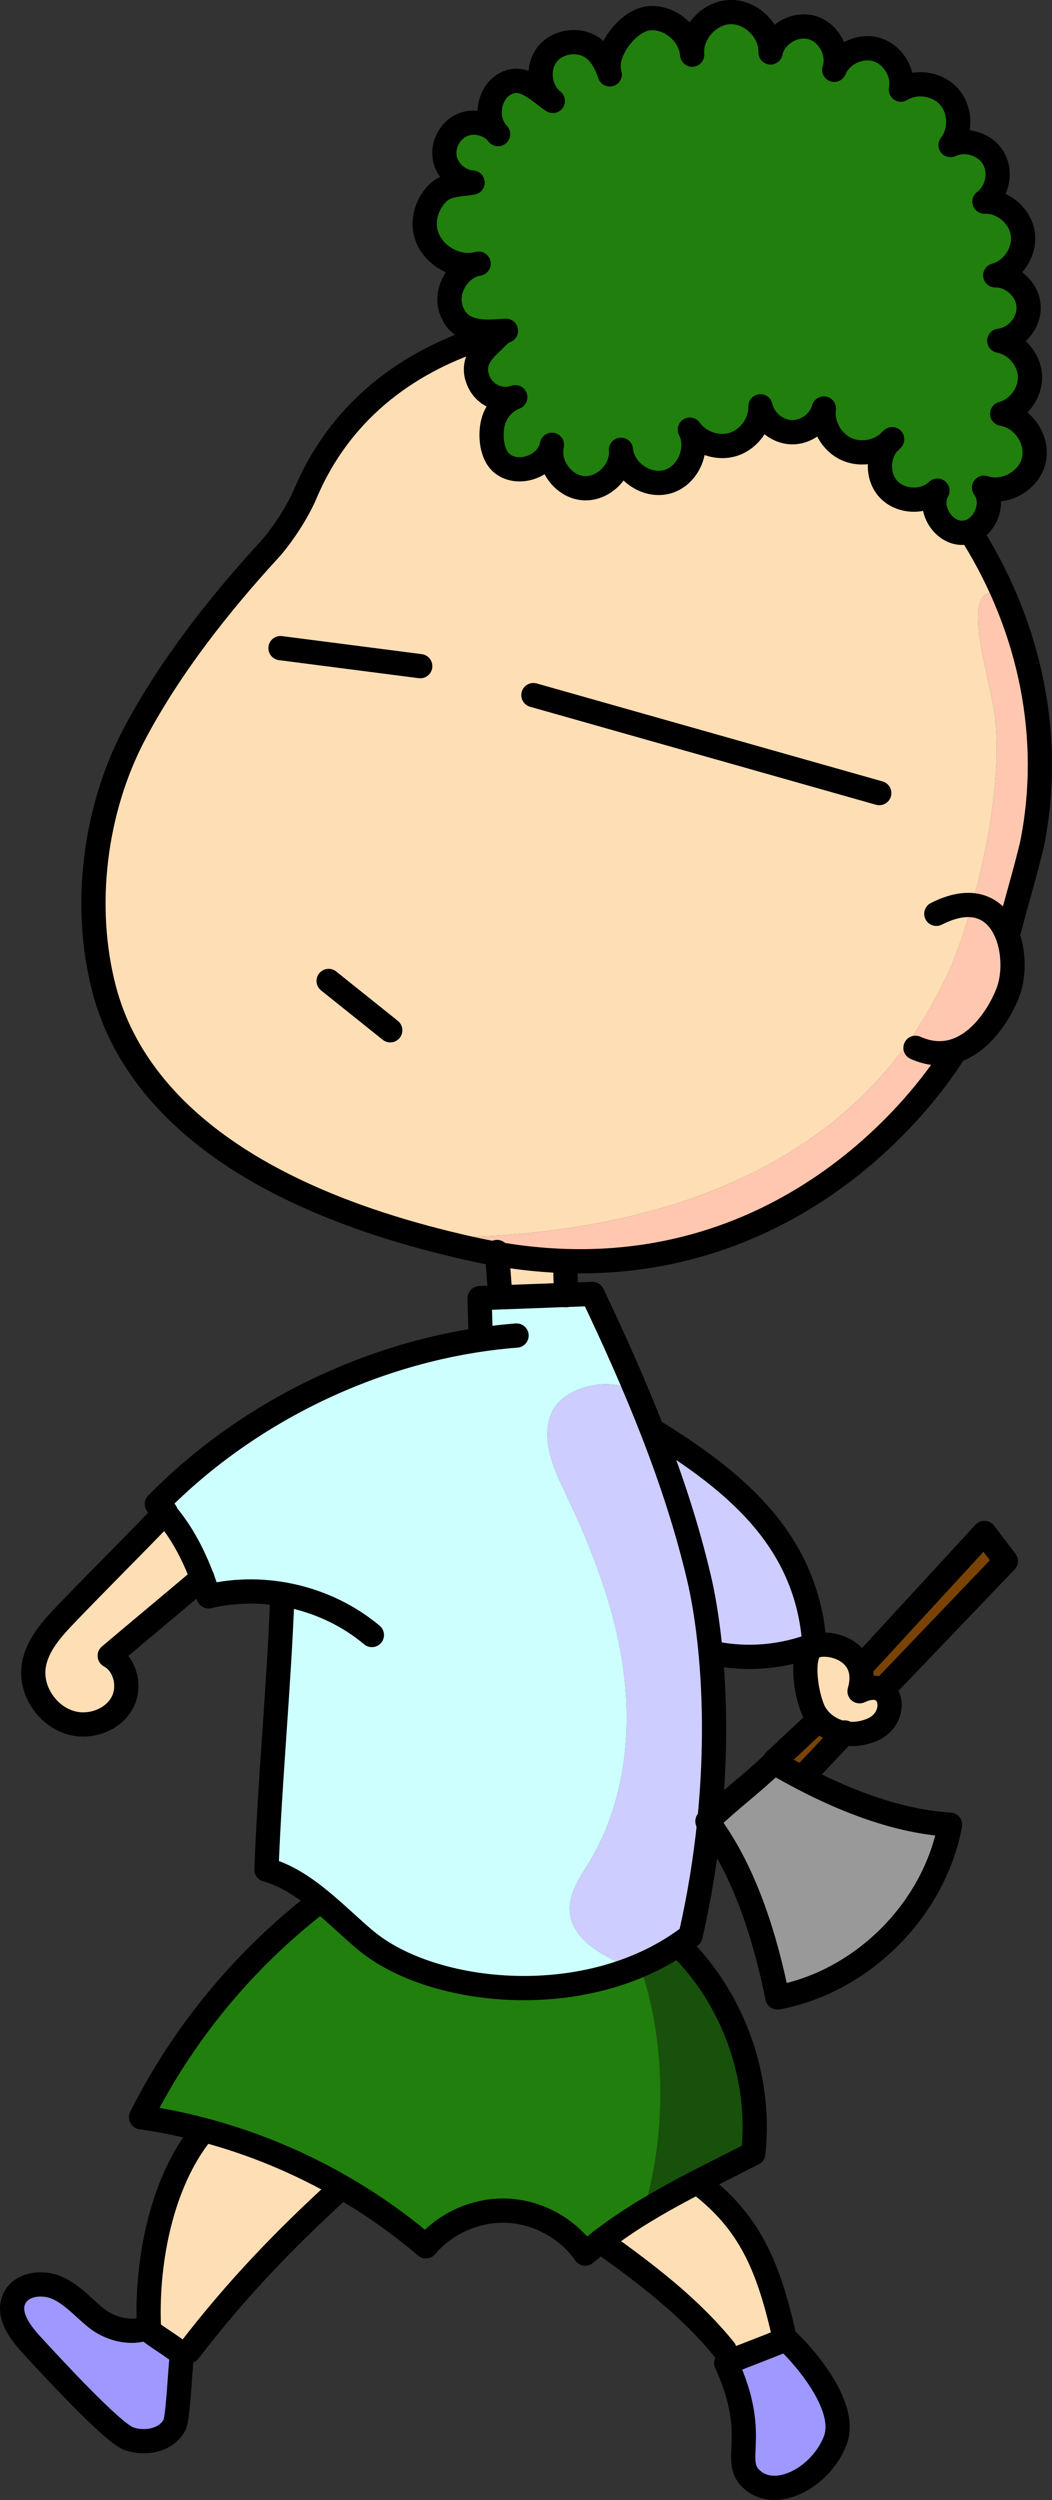 <?xml version="1.0" encoding="UTF-8"?><svg id="illust" xmlns="http://www.w3.org/2000/svg" viewBox="0 0 304.08 722.01"><rect x="0" y="0" width="304.08" height="722.01" fill="#333333" stroke="none"/><defs><style>.cls-1,.cls-2{fill:none;stroke:#000;stroke-linecap:round;stroke-linejoin:round;}.cls-3{fill:#ffc7af;}.cls-4{fill:#fedeb5;}.cls-5{fill:#999;}.cls-6{fill:#9e98ff;}.cls-7{fill:#cdfffe;}.cls-8{fill:#cdcdff;}.cls-9{fill:#18510b;}.cls-10{fill:#217f0d;}.cls-11{fill:#7a4303;}.cls-2{stroke-width:7px;}</style></defs><g><g><g><path class="cls-10" d="m256.69,127.99c.42-.35.82-.74,1.18-1.15-.43.35-.83.73-1.18,1.15Zm-97.26.98c-1.46,5.76-9.66,8.65-14.32,4.86-3.4-2.76-3.7-9.58-2.11-13.36,1.1-2.61,3.3-4.74,5.94-5.76-2.44.89-5.29.55-7.46-.87-1.85-1.21-3.17-3.17-3.67-5.29-.37-1.59-.28-3.28.42-4.8.81-1.77,2.15-3.23,3.57-4.54.84-.76,3.36-3.58,4.46-3.65-1.92.13-3.97.3-5.95.22-4.23-.15-8.14-1.37-9.87-6.24-1.85-5.23,1.63-11.61,6.89-13.14.34-.05.68-.13,1.02-.23-.35.06-.69.13-1.02.23-6.25,1.13-13.13-3.36-14.37-9.65-.74-3.75.62-7.69,3.13-10.5,2.85-3.19,6.54-2.76,10.53-3.49-3.86-.22-7.36-3.31-8.05-7.1-.7-3.8,1.47-7.93,4.99-9.51,3.29-1.46,7.44-.57,9.91,2.03.15.21.33.4.51.59-.16-.21-.33-.41-.51-.59-3.19-4-2.29-10.72,1.99-13.59,5.39-3.61,9.97,1.64,14.34,4.58-3.94-3.1-4.71-9.5-1.62-13.45,3.09-3.94,9.5-4.72,13.45-1.63,2.33,1.83,3.68,4.62,4.64,7.42-2.08-6.1,5.18-15.56,11.18-16.2,6.07-.65,12.16,4.41,12.62,10.5-.52-6.14,4.84-12.13,10.99-12.31,6.15-.17,11.84,5.51,11.66,11.67,1.09-5.07,6.87-8.58,11.87-7.22,4.99,1.36,8.19,7.32,6.55,12.24,1.88-4.59,7.48-7.27,12.22-5.87,4.75,1.41,7.98,6.72,7.05,11.58,4.32-2.67,10.49-1.78,13.88,2s3.6,10.02.47,14.01c4.24-2.04,9.91-.34,12.34,3.7,2.42,4.04,1.25,9.84-2.55,12.63,5.26-.18,10.32,4.04,11.09,9.25.76,5.21-2.87,10.7-7.95,12.05,4.82-.08,9.32,4.07,9.62,8.88.29,4.82-3.68,9.5-8.47,10,4.79.87,8.68,5.35,8.87,10.22s-3.34,9.63-8.05,10.88c6.07.88,10.59,7.59,9.13,13.54-1.46,5.96-8.57,9.82-14.36,7.79,3.12,4.09.66,10.78-3.95,12.57-.63.25-1.29.41-1.99.45-5.83.37-10.46-7.12-7.53-12.17-3.85,3.7-10.79,3.42-14.32-.59-3.15-3.58-3.01-9.5.04-13.11-3.25,2.7-8.09,3.46-11.97,1.72-4.39-1.97-7.19-6.98-6.58-11.76-1.15,4.03-5.23,7.01-9.41,6.86-4.18-.14-8.05-3.39-8.92-7.49.12,4.78-3.17,9.44-7.7,10.94-4.54,1.5-9.95-.29-12.7-4.2,2.87,5.52-.44,13.29-6.41,15.03-5.98,1.75-12.95-3.01-13.5-9.21.56,5.86-4.96,11.52-10.83,11.09-5.68-.41-10.24-6.43-9.23-12.01Z"/><path class="cls-10" d="m289.98,171.39c9.96,22.64,13.31,47.82,8.29,72.58-1.85,7.66-4.55,16.89-6.67,24.81l-.93.09c-1.85-4.03-5.03-7.07-9.76-7.46,4.87-17.27,8.8-39.68,6.52-55.5-1.78-12.33-10.95-38.65,2.25-34.39l.3-.13Z"/><path class="cls-10" d="m290.67,268.87c2.27,4.93,2.54,11.36,1.17,16.22-1.24,4.42-6.85,15.67-16.04,18.47-3.29.99-7.03.91-11.19-.95l-2.42-1.14c5.63-7.86,9.07-14.79,11.31-19.33,2.26-4.58,4.96-11.99,7.41-20.73,4.73.39,7.91,3.43,9.76,7.46Z"/><path class="cls-10" d="m284.53,442.72c2.07,2.71,4.13,5.42,6.2,8.12-11.75,12.27-23.49,24.54-35.24,36.8l-1.5.02c-1.41-.44-3.26-.29-5.54.78.79-2.76.73-5.03.1-6.88l.34-.13c11.88-12.9,23.76-25.81,35.64-38.71Z"/><path class="cls-10" d="m280.91,261.41c-2.45,8.74-5.15,16.15-7.41,20.73-2.24,4.54-5.68,11.47-11.31,19.33-16.89,23.57-53.47,55.45-136.3,56l-.17.67c-69.58-18.01-89.63-50.29-95.45-71.85-.05-.19-.1-.37-.15-.56-6.31-24.01-2.81-51.98,8.81-73.9,10.02-18.9,24.18-37.03,38.97-53.11,2.49-2.71,7.61-9.65,10.4-16.23,10.87-25.63,31.77-38.86,51.94-45.19l.07-1.52c1.98.08,4.03-.09,5.95-.22-1.1.07-3.62,2.89-4.46,3.65-1.42,1.31-2.76,2.77-3.57,4.54-.7,1.52-.79,3.21-.42,4.8.5,2.12,1.82,4.08,3.67,5.29,2.17,1.42,5.02,1.76,7.46.87-2.64,1.02-4.84,3.15-5.94,5.76-1.59,3.78-1.29,10.6,2.11,13.36,4.66,3.79,12.86.9,14.32-4.86-1.01,5.58,3.55,11.6,9.23,12.01,5.87.43,11.39-5.23,10.83-11.09.55,6.2,7.52,10.96,13.5,9.21,5.97-1.74,9.28-9.51,6.41-15.03,2.75,3.91,8.16,5.7,12.7,4.2,4.53-1.5,7.82-6.16,7.7-10.94.87,4.1,4.74,7.35,8.92,7.49,4.18.15,8.26-2.83,9.41-6.86-.61,4.78,2.19,9.79,6.58,11.76,3.88,1.74,8.72.98,11.97-1.72-3.05,3.61-3.19,9.53-.04,13.11,3.53,4.01,10.47,4.29,14.32.59-2.93,5.05,1.7,12.54,7.53,12.17.7-.04,1.36-.2,1.99-.45l.21.53c3.54,5.6,6.65,11.43,9.29,17.44l-.3.13c-13.2-4.26-4.03,22.06-2.25,34.39,2.28,15.82-1.65,38.23-6.52,55.5Z"/><path class="cls-10" d="m143.7,362.14c-2.34-.4-4.72-.87-7.12-1.4-3.75-.83-7.36-1.7-10.86-2.6l.17-.67c82.83-.55,119.41-32.43,136.3-56l2.42,1.14c4.16,1.86,7.9,1.94,11.19.95l.08.23c-12.74,20.34-50.24,62.43-112.5,60.4-6.3-.21-12.86-.86-19.68-2.05Z"/><path class="cls-10" d="m274.62,526.97c-4.61,24.58-25.34,45.31-49.92,49.92-3.49-17.19-9.28-36.14-19.74-50.24.04-.41.08-.81.12-1.22,6.55-6.17,12.04-10.13,18.65-16.43,2.62,1.53,5.33,3.04,8.1,4.49,13.34,6.96,28.18,12.59,42.79,13.48Z"/><path class="cls-10" d="m243.98,500.55c-3.03-.55-5.56-2.14-7.26-4.11-.71-.82-1.27-1.71-1.67-2.62-2.12-4.85-3.52-14.85-.61-17.76.18-.18.39-.33.65-.47,3.06-1.61,11.39-.25,13.46,5.97.63,1.85.69,4.12-.1,6.88,2.28-1.07,4.13-1.22,5.54-.78,4.6,1.45,4.32,9.28-1.87,11.89-2.93,1.23-5.7,1.46-8.14,1Z"/><path class="cls-10" d="m227.2,675.59c4.26,3.86,18.12,19.01,14.23,29.22-3.89,10.21-16.37,17.34-23.57,11.72-7.21-5.61,2.13-12.14-7.95-34.06.46-.21,1.16-.51,2.03-.86,3.6-1.44,10.11-3.88,14.62-5.76.22-.08.43-.17.64-.26Z"/><path class="cls-10" d="m243.98,500.55c-3.54,3.71-8.56,9.1-12.05,12.75l-.1.19c-2.77-1.45-5.48-2.96-8.1-4.49l.24-.51c3.69-3.45,7.39-6.9,11.08-10.35l1.67-1.7c1.7,1.97,4.23,3.56,7.26,4.11Z"/><path class="cls-10" d="m235.41,474.97c-.16.06-.33.13-.49.19-9.07,3.45-19.14,4.25-28.66,2.28l-.85.08c-.82-8.84-2.06-16.18-3.34-21.65-3.4-14.5-8.05-28.64-13.47-42.52l.28-.11c22.78,14.15,44.42,30.99,46.53,61.73Z"/><path class="cls-10" d="m226.41,675.49l.15.36c-4.51,1.88-11.02,4.32-14.62,5.76l-.6-1.04c-10.08-12.45-24.71-23.95-37.74-33.28,4.15-3.18,8.32-5.99,12.61-8.6,5.02-3.07,10.2-5.87,15.7-8.71l.43.84c14.46,11.15,19.69,26.07,24.07,44.67Z"/><path class="cls-10" d="m196.37,561.97c15.66,15.39,23.77,38.15,21.36,59.98-5.61,2.85-10.84,5.46-15.82,8.03-5.5,2.84-10.68,5.64-15.7,8.71l-.19-.31c6.62-21.68,6.52-48.85-.95-70.25l-.21-.48c3.91-1.67,7.69-3.68,11.24-6.08l.27.4Z"/><path class="cls-10" d="m205.41,477.52c1.21,13.07,1.51,29.44-.33,47.91-.2.18-.41.37-.61.57.16.21.33.43.49.65-1.06,10.24-2.79,21.11-5.37,32.42-1.14.88-2.3,1.71-3.49,2.5-3.55,2.4-7.33,4.41-11.24,6.08-1.2.52-2.41.99-3.63,1.44l-.15-1.3c-7.42-3.18-15.99-7.93-16.41-16-.27-5.15,3.04-9.68,5.7-14.1,9.55-15.79,12.2-35.08,10.06-53.4-2.14-18.33-8.78-35.85-16.76-52.49-3.59-7.48-7.52-16.07-4.27-23.7,3.39-7.97,18.04-11.08,24.75-5.61l.04-.02c1.52,3.61,3,7.23,4.41,10.88,5.42,13.88,10.07,28.02,13.47,42.52,1.28,5.47,2.52,12.81,3.34,21.65Z"/><path class="cls-10" d="m205.08,525.43c-.04.41-.08.81-.12,1.22-.16-.22-.33-.44-.49-.65.2-.2.41-.39.61-.57Z"/><path class="cls-10" d="m173.6,647.29c-1.48,1.14-2.97,2.32-4.45,3.57-5.08-7.27-13.65-11.99-22.51-12.39-8.86-.41-17.82,3.51-23.55,10.29-7.57-6.46-15.73-12.21-24.35-17.17-12.58-7.26-26.14-12.83-40.19-16.52-5.85-1.54-11.8-2.75-17.79-3.61,12.17-24.25,29.89-45.7,51.41-62.22l.35-.42c4.49,3.66,8.71,7.82,13.02,11.45,15.59,13.15,48.44,18.8,75.69,8.82,1.22-.45,2.43-.92,3.63-1.44l.21.48c7.47,21.4,7.57,48.57.95,70.25l.19.31c-4.29,2.61-8.46,5.42-12.61,8.6Z"/><path class="cls-10" d="m81.72,460.42c-7.1-1.22-14.43-1.05-21.45.62-.56-1.78-1.17-3.55-1.83-5.3-2.59-6.85-5.99-13.41-10.74-18.86-.75-.86-1.54-1.7-2.36-2.5,24.65-25.15,58.66-42.37,93.66-47.5l-.11-.76c0-3.23-.26-7.98-.25-11.22,1.99-.07,3.99-.15,5.98-.22,6.32-.23,12.64-.47,18.96-.71,2.55-.09,5.1-.18,7.65-.28,4.51,9.49,8.89,19.08,12.96,28.78l-.04.02c-6.71-5.47-21.36-2.36-24.75,5.61-3.25,7.63.68,16.22,4.27,23.7,7.98,16.64,14.62,34.16,16.76,52.49,2.14,18.32-.51,37.61-10.06,53.4-2.66,4.42-5.97,8.95-5.7,14.1.42,8.07,8.99,12.82,16.41,16l.15,1.3c-27.25,9.98-60.1,4.33-75.69-8.82-4.31-3.63-8.53-7.79-13.02-11.45-4.73-3.88-9.77-7.23-15.51-8.85.98-26.05,3.6-52.68,4.58-78.73l.13-.82Z"/><path class="cls-10" d="m163.58,373.97c-6.32.24-12.64.48-18.96.71v-.06c-.17-2.41-.7-9.47-.92-12.48,6.82,1.19,13.38,1.84,19.68,2.05v.23c0,2.16.18,7.33.2,9.55Z"/><path class="cls-10" d="m98.74,631.59l-.1.17c-16.2,14.74-30.27,29.33-44.09,47.31l-2.59.34c-3.04-2.47-6.87-4.52-9.8-7.05l.85-1.05c-.65-18.5,3.71-41.05,15.33-55.45l.21-.79c14.05,3.69,27.61,9.26,40.19,16.52Z"/><path class="cls-10" d="m47.7,436.88c4.75,5.45,8.15,12.01,10.74,18.86-8.09,6.84-18.65,15.61-26.74,22.45,4.56,2.46,6.09,8.96,3.64,13.53-2.44,4.58-8.1,6.94-13.23,6.18-7.56-1.13-13.44-8.99-12.39-16.57.85-6.08,5.31-10.93,9.56-15.36,8.85-9.23,19.54-19.84,28.42-29.09Z"/><path class="cls-10" d="m51.96,679.41c.21.16.4.33.6.5-.66,6.72-1.13,18.47-2.13,20.4-2.31,4.48-8.51,5.68-13.25,3.96-4.74-1.71-22.68-21.2-28.15-27.16-3.37-3.67-6.98-8.63-4.94-13.18,1.95-4.36,8.15-5.13,12.51-3.17,4.36,1.97,7.57,5.77,11.31,8.76s9.84,4.69,14.25,2.84c2.93,2.53,6.76,4.58,9.8,7.05Z"/></g><g><path class="cls-10" d="m137.33,76.4c-5.26,1.53-8.74,7.91-6.89,13.14,1.73,4.87,5.64,6.09,9.87,6.24,1.98.08,4.03-.09,5.95-.22-1.1.07-3.62,2.89-4.46,3.65-1.42,1.31-2.76,2.77-3.57,4.54-.7,1.52-.79,3.21-.42,4.8.5,2.12,1.82,4.08,3.67,5.29,2.17,1.42,5.02,1.76,7.46.87-2.64,1.02-4.84,3.15-5.94,5.76-1.59,3.78-1.29,10.6,2.11,13.36,4.66,3.79,12.86.9,14.32-4.86"/><path class="cls-10" d="m137.33,76.4c.34-.05.68-.13,1.02-.23-.35.06-.69.13-1.02.23Z"/><path class="cls-10" d="m143.47,38.18c-2.47-2.6-6.62-3.49-9.91-2.03-3.52,1.58-5.69,5.71-4.99,9.51.69,3.79,4.19,6.88,8.05,7.1-3.99.73-7.68.3-10.53,3.49-2.51,2.81-3.87,6.75-3.13,10.5,1.24,6.29,8.12,10.78,14.37,9.65"/><path class="cls-10" d="m143.47,38.18c.15.21.33.4.51.59-.16-.21-.33-.41-.51-.59Z"/><path class="cls-10" d="m287.69,79.54c5.08-1.35,8.71-6.84,7.95-12.05-.77-5.21-5.83-9.43-11.09-9.25,3.8-2.79,4.97-8.59,2.55-12.63-2.43-4.04-8.1-5.74-12.34-3.7,3.13-3.99,2.92-10.23-.47-14.01s-9.56-4.67-13.88-2c.93-4.86-2.3-10.17-7.05-11.58-4.74-1.4-10.34,1.28-12.22,5.87,1.64-4.92-1.56-10.88-6.55-12.24-5-1.36-10.78,2.15-11.87,7.22.18-6.16-5.51-11.84-11.66-11.67-6.15.18-11.51,6.17-10.99,12.31-.46-6.09-6.55-11.15-12.62-10.5-6,.64-13.26,10.1-11.18,16.2-.96-2.8-2.31-5.59-4.64-7.42-3.95-3.09-10.36-2.31-13.45,1.63-3.09,3.95-2.32,10.35,1.62,13.45-4.37-2.94-8.95-8.19-14.34-4.58-4.28,2.87-5.18,9.59-1.99,13.59"/><path class="cls-10" d="m256.68,128c-3.05,3.61-3.19,9.53-.04,13.11,3.53,4.01,10.47,4.29,14.32.59-2.93,5.05,1.7,12.54,7.53,12.17.7-.04,1.36-.2,1.99-.45,4.61-1.79,7.07-8.48,3.95-12.57,5.79,2.03,12.9-1.83,14.36-7.79,1.46-5.95-3.06-12.66-9.13-13.54,4.71-1.25,8.24-6.01,8.05-10.88s-4.08-9.35-8.87-10.22c4.79-.5,8.76-5.18,8.47-10-.3-4.81-4.8-8.96-9.62-8.88h-.01"/><path class="cls-10" d="m256.69,127.99c.42-.35.82-.74,1.18-1.15-.43.35-.83.73-1.18,1.15Z"/><path class="cls-10" d="m256.69,127.99h-.01"/><path class="cls-10" d="m159.54,128.45c-.03.18-.07.35-.11.52-1.01,5.58,3.55,11.6,9.23,12.01,5.87.43,11.39-5.23,10.83-11.09.55,6.2,7.52,10.96,13.5,9.21,5.97-1.74,9.28-9.51,6.41-15.03,2.75,3.91,8.16,5.7,12.7,4.2,4.53-1.5,7.82-6.16,7.7-10.94.87,4.1,4.74,7.35,8.92,7.49,4.18.15,8.26-2.83,9.41-6.86-.61,4.78,2.19,9.79,6.58,11.76,3.88,1.74,8.72.98,11.97-1.72"/></g></g><g><g><path class="cls-10" d="m256.69,127.99c.42-.35.82-.74,1.18-1.15-.43.35-.83.73-1.18,1.15Zm-97.26.98c-1.46,5.76-9.66,8.65-14.32,4.86-3.4-2.76-3.7-9.58-2.11-13.36,1.1-2.61,3.3-4.74,5.94-5.76-2.44.89-5.29.55-7.46-.87-1.85-1.21-3.17-3.17-3.67-5.29-.37-1.59-.28-3.28.42-4.8.81-1.77,2.15-3.23,3.57-4.54.84-.76,3.36-3.58,4.46-3.65-1.92.13-3.97.3-5.95.22-4.23-.15-8.14-1.37-9.87-6.24-1.85-5.23,1.63-11.61,6.89-13.14.34-.05.68-.13,1.02-.23-.35.06-.69.13-1.02.23-6.25,1.13-13.13-3.36-14.37-9.65-.74-3.75.62-7.69,3.13-10.5,2.85-3.19,6.54-2.76,10.53-3.49-3.86-.22-7.36-3.31-8.05-7.1-.7-3.8,1.47-7.93,4.99-9.51,3.29-1.46,7.44-.57,9.91,2.03.15.21.33.4.51.59-.16-.21-.33-.41-.51-.59-3.19-4-2.29-10.72,1.99-13.59,5.39-3.61,9.97,1.64,14.34,4.58-3.94-3.1-4.71-9.5-1.62-13.45,3.09-3.94,9.5-4.72,13.45-1.63,2.33,1.83,3.68,4.62,4.64,7.42-2.08-6.1,5.18-15.56,11.18-16.2,6.07-.65,12.16,4.41,12.62,10.5-.52-6.14,4.84-12.13,10.99-12.31,6.15-.17,11.84,5.51,11.66,11.67,1.09-5.07,6.87-8.58,11.87-7.22,4.99,1.36,8.19,7.32,6.55,12.24,1.88-4.59,7.48-7.27,12.22-5.87,4.75,1.41,7.98,6.72,7.05,11.58,4.32-2.67,10.49-1.78,13.88,2s3.6,10.02.47,14.01c4.24-2.04,9.91-.34,12.34,3.7,2.42,4.04,1.25,9.84-2.55,12.63,5.26-.18,10.32,4.04,11.09,9.25.76,5.21-2.87,10.7-7.95,12.05,4.82-.08,9.32,4.07,9.62,8.88.29,4.82-3.68,9.5-8.47,10,4.79.87,8.68,5.35,8.87,10.22s-3.34,9.63-8.05,10.88c6.07.88,10.59,7.59,9.13,13.54-1.46,5.96-8.57,9.82-14.36,7.79,3.12,4.09.66,10.78-3.95,12.57-.63.25-1.29.41-1.99.45-5.83.37-10.46-7.12-7.53-12.17-3.85,3.7-10.79,3.42-14.32-.59-3.15-3.58-3.01-9.5.04-13.11-3.25,2.7-8.09,3.46-11.97,1.72-4.39-1.97-7.19-6.98-6.58-11.76-1.15,4.03-5.23,7.01-9.41,6.86-4.18-.14-8.05-3.39-8.92-7.49.12,4.78-3.17,9.44-7.7,10.94-4.54,1.5-9.95-.29-12.7-4.2,2.87,5.52-.44,13.29-6.41,15.03-5.98,1.75-12.95-3.01-13.5-9.21.56,5.86-4.96,11.52-10.83,11.09-5.68-.41-10.24-6.43-9.23-12.01Z"/><path class="cls-3" d="m289.98,171.39c9.96,22.64,13.31,47.82,8.29,72.58-1.85,7.66-4.55,16.89-6.67,24.81l-.93.09c-1.85-4.03-5.03-7.07-9.76-7.46,4.87-17.27,8.8-39.68,6.52-55.5-1.78-12.33-10.95-38.65,2.25-34.39l.3-.13Z"/><path class="cls-3" d="m290.67,268.87c2.27,4.93,2.54,11.36,1.17,16.22-1.24,4.42-6.85,15.67-16.04,18.47-3.29.99-7.03.91-11.19-.95l-2.42-1.14c5.63-7.86,9.07-14.79,11.31-19.33,2.26-4.58,4.96-11.99,7.41-20.73,4.73.39,7.91,3.43,9.76,7.46Z"/><path class="cls-11" d="m284.53,442.72c2.07,2.71,4.13,5.42,6.2,8.12-11.75,12.27-23.49,24.54-35.24,36.8l-1.5.02c-1.41-.44-3.26-.29-5.54.78.79-2.76.73-5.03.1-6.88l.34-.13c11.88-12.9,23.76-25.81,35.64-38.71Z"/><path class="cls-4" d="m280.91,261.41c-2.45,8.74-5.15,16.15-7.41,20.73-2.24,4.54-5.68,11.47-11.31,19.33-16.89,23.57-53.47,55.45-136.3,56l-.17.67c-69.58-18.01-89.63-50.29-95.45-71.85-.05-.19-.1-.37-.15-.56-6.31-24.01-2.81-51.98,8.81-73.9,10.02-18.9,24.18-37.03,38.97-53.11,2.49-2.71,7.61-9.65,10.4-16.23,10.87-25.63,31.77-38.86,51.94-45.19l.07-1.52c1.98.08,4.03-.09,5.95-.22-1.1.07-3.62,2.89-4.46,3.65-1.42,1.31-2.76,2.77-3.57,4.54-.7,1.52-.79,3.21-.42,4.8.5,2.12,1.82,4.08,3.67,5.29,2.17,1.42,5.02,1.76,7.46.87-2.64,1.02-4.84,3.15-5.94,5.76-1.59,3.78-1.29,10.6,2.11,13.36,4.66,3.79,12.86.9,14.32-4.86-1.01,5.58,3.55,11.6,9.23,12.01,5.87.43,11.39-5.23,10.83-11.09.55,6.2,7.52,10.96,13.5,9.21,5.97-1.74,9.28-9.51,6.41-15.03,2.75,3.91,8.16,5.7,12.7,4.2,4.53-1.5,7.82-6.16,7.7-10.94.87,4.1,4.74,7.35,8.92,7.49,4.18.15,8.26-2.83,9.41-6.86-.61,4.78,2.19,9.79,6.58,11.76,3.88,1.74,8.72.98,11.97-1.72-3.05,3.61-3.19,9.53-.04,13.11,3.53,4.01,10.47,4.29,14.32.59-2.93,5.05,1.7,12.54,7.53,12.17.7-.04,1.36-.2,1.99-.45l.21.53c3.54,5.6,6.65,11.43,9.29,17.44l-.3.13c-13.2-4.26-4.03,22.06-2.25,34.39,2.28,15.82-1.65,38.23-6.52,55.5Z"/><path class="cls-3" d="m143.7,362.14c-2.34-.4-4.72-.87-7.12-1.4-3.75-.83-7.36-1.7-10.86-2.6l.17-.67c82.83-.55,119.41-32.43,136.3-56l2.42,1.14c4.16,1.86,7.9,1.94,11.19.95l.08.23c-12.74,20.34-50.24,62.43-112.5,60.4-6.3-.21-12.86-.86-19.68-2.05Z"/><path class="cls-5" d="m274.62,526.97c-4.61,24.58-25.34,45.31-49.92,49.92-3.49-17.19-9.28-36.14-19.74-50.24.04-.41.08-.81.12-1.22,6.55-6.17,12.04-10.13,18.65-16.43,2.62,1.53,5.33,3.04,8.1,4.49,13.34,6.96,28.18,12.59,42.79,13.48Z"/><path class="cls-4" d="m243.98,500.55c-3.03-.55-5.56-2.14-7.26-4.11-.71-.82-1.27-1.71-1.67-2.62-2.12-4.85-3.52-14.85-.61-17.76.18-.18.39-.33.65-.47,3.06-1.61,11.39-.25,13.46,5.97.63,1.85.69,4.12-.1,6.88,2.28-1.07,4.13-1.22,5.54-.78,4.6,1.45,4.32,9.28-1.87,11.89-2.93,1.23-5.7,1.46-8.14,1Z"/><path class="cls-6" d="m227.2,675.59c4.26,3.86,18.12,19.01,14.23,29.22-3.89,10.21-16.37,17.34-23.57,11.72-7.21-5.61,2.13-12.14-7.95-34.06.46-.21,1.16-.51,2.03-.86,3.6-1.44,10.11-3.88,14.62-5.76.22-.08.43-.17.64-.26Z"/><path class="cls-11" d="m243.98,500.55c-3.54,3.71-8.56,9.1-12.05,12.75l-.1.19c-2.77-1.45-5.48-2.96-8.1-4.49l.24-.51c3.69-3.45,7.39-6.9,11.08-10.35l1.67-1.7c1.7,1.97,4.23,3.56,7.26,4.11Z"/><path class="cls-8" d="m235.41,474.97c-.16.06-.33.13-.49.19-9.07,3.45-19.14,4.25-28.66,2.28l-.85.08c-.82-8.84-2.06-16.18-3.34-21.65-3.4-14.5-8.05-28.64-13.47-42.52l.28-.11c22.78,14.15,44.42,30.99,46.53,61.73Z"/><path class="cls-4" d="m226.41,675.49l.15.36c-4.51,1.88-11.02,4.32-14.62,5.76l-.6-1.04c-10.08-12.45-24.71-23.95-37.74-33.28,4.15-3.18,8.32-5.99,12.61-8.6,5.02-3.07,10.2-5.87,15.7-8.71l.43.84c14.46,11.15,19.69,26.07,24.07,44.67Z"/><path class="cls-9" d="m196.37,561.97c15.66,15.39,23.77,38.15,21.36,59.98-5.61,2.85-10.84,5.46-15.82,8.03-5.5,2.84-10.68,5.64-15.7,8.71l-.19-.31c6.62-21.68,6.52-48.85-.95-70.25l-.21-.48c3.91-1.67,7.69-3.68,11.24-6.08l.27.4Z"/><path class="cls-8" d="m205.41,477.52c1.21,13.07,1.51,29.44-.33,47.91-.2.18-.41.37-.61.57.16.21.33.43.49.65-1.06,10.24-2.79,21.11-5.37,32.42-1.14.88-2.3,1.71-3.49,2.5-3.55,2.4-7.33,4.41-11.24,6.08-1.2.52-2.41.99-3.63,1.44l-.15-1.3c-7.42-3.18-15.99-7.93-16.41-16-.27-5.15,3.04-9.68,5.7-14.1,9.55-15.79,12.2-35.08,10.06-53.4-2.14-18.33-8.78-35.85-16.76-52.49-3.59-7.48-7.52-16.07-4.27-23.7,3.39-7.97,18.04-11.08,24.75-5.61l.04-.02c1.52,3.61,3,7.23,4.41,10.88,5.42,13.88,10.07,28.02,13.47,42.52,1.28,5.47,2.52,12.81,3.34,21.65Z"/><path class="cls-8" d="m205.08,525.43c-.04.41-.08.81-.12,1.22-.16-.22-.33-.44-.49-.65.2-.2.41-.39.61-.57Z"/><path class="cls-10" d="m173.6,647.29c-1.48,1.14-2.97,2.32-4.45,3.57-5.08-7.27-13.65-11.99-22.51-12.39-8.86-.41-17.82,3.51-23.55,10.29-7.57-6.46-15.73-12.21-24.35-17.17-12.58-7.26-26.14-12.83-40.19-16.52-5.85-1.54-11.8-2.75-17.79-3.61,12.17-24.25,29.89-45.7,51.41-62.22l.35-.42c4.49,3.66,8.71,7.82,13.02,11.45,15.59,13.15,48.44,18.8,75.69,8.82,1.22-.45,2.43-.92,3.63-1.44l.21.48c7.47,21.4,7.57,48.57.95,70.25l.19.31c-4.29,2.61-8.46,5.42-12.61,8.6Z"/><path class="cls-7" d="m81.72,460.42c-7.1-1.22-14.43-1.05-21.45.62-.56-1.78-1.17-3.55-1.83-5.3-2.59-6.85-5.99-13.41-10.74-18.86-.75-.86-1.54-1.7-2.36-2.5,24.65-25.15,58.66-42.37,93.66-47.5l-.11-.76c0-3.23-.26-7.98-.25-11.22,1.99-.07,3.99-.15,5.98-.22,6.32-.23,12.64-.47,18.96-.71,2.55-.09,5.1-.18,7.65-.28,4.51,9.49,8.89,19.08,12.96,28.78l-.04.02c-6.71-5.47-21.36-2.36-24.75,5.61-3.25,7.63.68,16.22,4.27,23.7,7.98,16.64,14.62,34.16,16.76,52.49,2.14,18.32-.51,37.61-10.06,53.4-2.66,4.42-5.97,8.95-5.7,14.1.42,8.07,8.99,12.82,16.41,16l.15,1.3c-27.25,9.98-60.1,4.33-75.69-8.82-4.31-3.63-8.53-7.79-13.02-11.45-4.73-3.88-9.77-7.23-15.51-8.85.98-26.05,3.6-52.68,4.58-78.73l.13-.82Z"/><path class="cls-4" d="m163.58,373.97c-6.32.24-12.64.48-18.96.71v-.06c-.17-2.41-.7-9.47-.92-12.48,6.82,1.19,13.38,1.84,19.68,2.05v.23c0,2.16.18,7.33.2,9.55Z"/><path class="cls-4" d="m98.74,631.59l-.1.17c-16.2,14.74-30.27,29.33-44.09,47.31l-2.59.34c-3.04-2.47-6.87-4.52-9.8-7.05l.85-1.05c-.65-18.5,3.71-41.05,15.33-55.45l.21-.79c14.05,3.69,27.61,9.26,40.19,16.52Z"/><path class="cls-4" d="m47.7,436.88c4.75,5.45,8.15,12.01,10.74,18.86-8.09,6.84-18.65,15.61-26.74,22.45,4.56,2.46,6.09,8.96,3.64,13.53-2.44,4.58-8.1,6.94-13.23,6.18-7.56-1.13-13.44-8.99-12.39-16.57.85-6.08,5.31-10.93,9.56-15.36,8.85-9.23,19.54-19.84,28.42-29.09Z"/><path class="cls-6" d="m51.96,679.41c.21.16.4.33.6.5-.66,6.72-1.13,18.47-2.13,20.4-2.31,4.48-8.51,5.68-13.25,3.96-4.74-1.71-22.68-21.2-28.15-27.16-3.37-3.67-6.98-8.63-4.94-13.18,1.95-4.36,8.15-5.13,12.51-3.17,4.36,1.97,7.57,5.77,11.31,8.76s9.84,4.69,14.25,2.84c2.93,2.53,6.76,4.58,9.8,7.05Z"/></g><g><path class="cls-1" d="m137.33,76.4c-5.26,1.53-8.74,7.91-6.89,13.14,1.73,4.87,5.64,6.09,9.87,6.24,1.98.08,4.03-.09,5.95-.22-1.1.07-3.62,2.89-4.46,3.65-1.42,1.31-2.76,2.77-3.57,4.54-.7,1.52-.79,3.21-.42,4.8.5,2.12,1.82,4.08,3.67,5.29,2.17,1.42,5.02,1.76,7.46.87-2.64,1.02-4.84,3.15-5.94,5.76-1.59,3.78-1.29,10.6,2.11,13.36,4.66,3.79,12.86.9,14.32-4.86"/><path class="cls-1" d="m137.33,76.4c.34-.05.68-.13,1.02-.23-.35.06-.69.13-1.02.23Z"/><path class="cls-1" d="m143.47,38.18c-2.47-2.6-6.62-3.49-9.91-2.03-3.52,1.58-5.69,5.71-4.99,9.51.69,3.79,4.19,6.88,8.05,7.1-3.99.73-7.68.3-10.53,3.49-2.51,2.81-3.87,6.75-3.13,10.5,1.24,6.29,8.12,10.78,14.37,9.65"/><path class="cls-1" d="m143.47,38.18c.15.21.33.4.51.59-.16-.21-.33-.41-.51-.59Z"/><path class="cls-1" d="m287.69,79.54c5.08-1.35,8.71-6.84,7.95-12.05-.77-5.21-5.83-9.43-11.09-9.25,3.8-2.79,4.97-8.59,2.55-12.63-2.43-4.04-8.1-5.74-12.34-3.7,3.13-3.99,2.92-10.23-.47-14.01s-9.56-4.67-13.88-2c.93-4.86-2.3-10.17-7.05-11.58-4.74-1.4-10.34,1.28-12.22,5.87,1.64-4.92-1.56-10.88-6.55-12.24-5-1.36-10.78,2.15-11.87,7.22.18-6.16-5.51-11.84-11.66-11.67-6.15.18-11.51,6.17-10.99,12.31-.46-6.09-6.55-11.15-12.62-10.5-6,.64-13.26,10.1-11.18,16.2-.96-2.8-2.31-5.59-4.64-7.42-3.95-3.09-10.36-2.31-13.45,1.63-3.09,3.95-2.32,10.35,1.62,13.45-4.37-2.94-8.95-8.19-14.34-4.58-4.28,2.87-5.18,9.59-1.99,13.59"/><path class="cls-1" d="m256.68,128c-3.05,3.61-3.19,9.53-.04,13.11,3.53,4.01,10.47,4.29,14.32.59-2.93,5.05,1.7,12.54,7.53,12.17.7-.04,1.36-.2,1.99-.45,4.61-1.79,7.07-8.48,3.95-12.57,5.79,2.03,12.9-1.83,14.36-7.79,1.46-5.95-3.06-12.66-9.13-13.54,4.71-1.25,8.24-6.01,8.05-10.88s-4.08-9.35-8.87-10.22c4.79-.5,8.76-5.18,8.47-10-.3-4.81-4.8-8.96-9.62-8.88h-.01"/><path class="cls-1" d="m256.69,127.99c.42-.35.82-.74,1.18-1.15-.43.35-.83.73-1.18,1.15Z"/><path class="cls-1" d="m256.69,127.99h-.01"/><path class="cls-1" d="m159.54,128.45c-.03.18-.07.35-.11.52-1.01,5.58,3.55,11.6,9.23,12.01,5.87.43,11.39-5.23,10.83-11.09.55,6.2,7.52,10.96,13.5,9.21,5.97-1.74,9.28-9.51,6.41-15.03,2.75,3.91,8.16,5.7,12.7,4.2,4.53-1.5,7.82-6.16,7.7-10.94.87,4.1,4.74,7.35,8.92,7.49,4.18.15,8.26-2.83,9.41-6.86-.61,4.78,2.19,9.79,6.58,11.76,3.88,1.74,8.72.98,11.97-1.72"/></g></g></g><g><path class="cls-2" d="m270.64,263.92c18.84-9.57,24.36,9.95,21.2,21.17-1.68,5.99-11.42,24.58-27.22,17.52"/><path class="cls-2" d="m275.88,303.79c-14.48,23.11-60.9,74.29-139.3,56.95-78.39-17.34-100.2-51.81-106.31-74.45-.05-.18-.1-.37-.15-.55-6.31-24.01-2.82-51.98,8.81-73.9,10.02-18.91,24.18-37.03,38.97-53.11,2.49-2.71,7.61-9.65,10.4-16.23,10.87-25.63,31.77-38.85,51.93-45.19"/><path class="cls-2" d="m143.66,361.58c.18,2.57.78,10.47.97,13.04"/><path class="cls-2" d="m163.37,364.43c.03,2.18.19,7.45.22,9.62"/><path class="cls-2" d="m107.49,472.2c-12.85-10.78-30.9-15.05-47.21-11.17-3.11-9.8-7.58-19.47-14.94-26.66,27.07-27.61,65.42-45.66,103.97-48.66"/><path class="cls-2" d="m81.6,461.24c-.98,26.06-3.6,52.68-4.58,78.73,11.17,3.15,19.65,12.81,28.53,20.29,19.34,16.31,65.23,21.09,94.05-1.2,10.54-46.12,6.74-85.02,2.48-103.2-6.69-28.54-18.25-55.7-30.84-82.17-10.86.4-21.73.8-32.59,1.21,0,3.24.26,7.99.25,11.22"/><path class="cls-2" d="m188.88,413.24c22.78,14.15,44.43,30.99,46.53,61.73-9.2,3.61-19.46,4.49-29.15,2.48"/><path class="cls-2" d="m234.44,476.06c2.9-2.9,17.69-.42,14.01,12.38,9.76-4.6,11.74,7.71,3.67,11.11s-14.96-.88-17.08-5.73c-2.12-4.85-3.51-14.86-.61-17.76Z"/><path class="cls-2" d="m47.89,436.68c-8.91,9.3-19.7,19.99-28.61,29.28-4.25,4.43-8.71,9.28-9.55,15.36-1.05,7.58,4.82,15.44,12.39,16.57,5.13.77,10.78-1.6,13.23-6.17s.92-11.07-3.64-13.53c8.1-6.85,18.68-15.64,26.78-22.49"/><path class="cls-2" d="m92.18,549.24c-21.52,16.53-39.24,37.97-51.41,62.22,30.22,4.36,59.12,17.46,82.33,37.29,5.73-6.78,14.69-10.69,23.55-10.29s17.43,5.12,22.51,12.39c14.88-12.48,29.6-19.25,48.58-28.91,2.41-21.83-5.7-44.58-21.36-59.98"/><path class="cls-2" d="m173.58,647.28c13.04,9.33,25.76,18.9,35.85,31.36"/><path class="cls-2" d="m202.34,630.82c14.46,11.16,19.61,23.74,23.99,42.34"/><path class="cls-2" d="m209.91,682.47c2.46-1.14,11.73-4.54,17.29-6.88,4.26,3.86,18.12,19.01,14.23,29.22s-16.37,17.34-23.57,11.72c-7.2-5.61,2.13-12.14-7.95-34.06Z"/><path class="cls-2" d="m98.65,631.76c-16.21,14.74-30.28,29.33-44.09,47.31"/><path class="cls-2" d="m58.34,615.86c-11.62,14.4-15.98,36.95-15.33,55.44"/><path class="cls-2" d="m42.17,672.37c3.13,2.7,7.27,4.85,10.4,7.55-.66,6.72-1.13,18.46-2.13,20.4-2.31,4.48-8.52,5.68-13.25,3.96-4.74-1.72-22.68-21.2-28.15-27.16-3.37-3.67-6.98-8.63-4.95-13.18,1.96-4.37,8.15-5.14,12.51-3.17s7.57,5.77,11.31,8.76c3.74,2.99,9.84,4.69,14.25,2.84Z"/><path class="cls-2" d="m81.08,187.18c13.46,1.74,26.93,3.48,40.39,5.21"/><path class="cls-2" d="m154.18,200.75c33.32,9.43,66.65,18.87,99.97,28.3"/><path class="cls-2" d="m94.99,283.3c5.94,4.75,11.88,9.5,17.81,14.25"/><path class="cls-2" d="m281.44,155.15c16.36,26.46,23.09,57.96,16.83,88.83-1.84,7.65-4.55,16.88-6.67,24.81"/><path class="cls-2" d="m137.82,108.55c.5,2.12,1.82,4.08,3.66,5.29,2.17,1.43,5.02,1.76,7.46.88-2.64,1.02-4.83,3.15-5.93,5.75-1.59,3.78-1.29,10.6,2.1,13.36,4.8,3.9,13.35.72,14.43-5.37-1.4,5.71,3.26,12.11,9.12,12.53s11.39-5.24,10.83-11.09c.55,6.2,7.52,10.96,13.5,9.21s9.28-9.51,6.41-15.03c2.75,3.91,8.17,5.7,12.7,4.2s7.82-6.16,7.71-10.94c.86,4.09,4.74,7.34,8.92,7.49s8.27-2.83,9.41-6.86c-.61,4.77,2.19,9.78,6.58,11.75s10,.75,13.16-2.88c-4.16,3.35-4.75,10.27-1.22,14.27s10.47,4.29,14.31.59c-2.93,5.05,1.7,12.54,7.53,12.17,5.83-.37,9.48-8.37,5.94-13.02,5.79,2.02,12.9-1.83,14.36-7.79s-3.06-12.66-9.13-13.55c4.71-1.25,8.23-6.01,8.04-10.88-.19-4.87-4.08-9.35-8.87-10.22,4.8-.5,8.76-5.18,8.47-10s-4.81-8.98-9.63-8.88c5.1-1.34,8.72-6.84,7.96-12.05s-5.82-9.43-11.09-9.25c3.8-2.78,4.97-8.59,2.55-12.63s-8.09-5.74-12.34-3.7c3.13-4,2.92-10.24-.47-14.02s-9.57-4.67-13.88-1.99c.93-4.86-2.3-10.17-7.05-11.58s-10.35,1.28-12.22,5.86c1.63-4.92-1.56-10.88-6.56-12.24s-10.77,2.15-11.86,7.22c.17-6.15-5.51-11.84-11.66-11.66s-11.51,6.17-10.99,12.3c-.47-6.09-6.55-11.15-12.62-10.5-6.01.64-13.26,10.1-11.19,16.2-.95-2.8-2.31-5.59-4.64-7.42-3.95-3.09-10.35-2.31-13.45,1.63s-2.32,10.35,1.62,13.45c-4.37-2.94-8.95-8.19-14.34-4.58-4.5,3.02-5.26,10.29-1.48,14.17-2.36-3.05-6.89-4.19-10.41-2.61s-5.7,5.71-5,9.5,4.2,6.88,8.05,7.1c-3.99.74-7.68.3-10.53,3.49-2.51,2.81-3.87,6.75-3.13,10.5,1.31,6.63,8.89,11.27,15.39,9.42-5.83.95-9.89,7.81-7.91,13.38,2.54,7.16,9.79,6.44,15.82,6.01-1.1.08-3.63,2.89-4.46,3.66-1.42,1.31-2.76,2.77-3.58,4.54-.7,1.52-.79,3.2-.42,4.79Z"/><path class="cls-2" d="m248.89,481.43c11.88-12.9,23.76-25.81,35.64-38.71,2.07,2.71,4.13,5.42,6.2,8.13-11.74,12.27-23.49,24.53-35.23,36.8"/><path class="cls-2" d="m235.06,498.14c-3.7,3.45-7.39,6.9-11.09,10.35"/><path class="cls-2" d="m244.2,500.34c-3.56,3.72-8.71,9.25-12.27,12.96"/><path class="cls-2" d="m223.74,509c15.26,8.91,33.24,16.9,50.88,17.97-4.61,24.57-25.34,45.3-49.91,49.91-3.54-17.45-9.46-36.71-20.23-50.89,6.81-6.5,12.45-10.5,19.26-17Z"/></g></svg>
